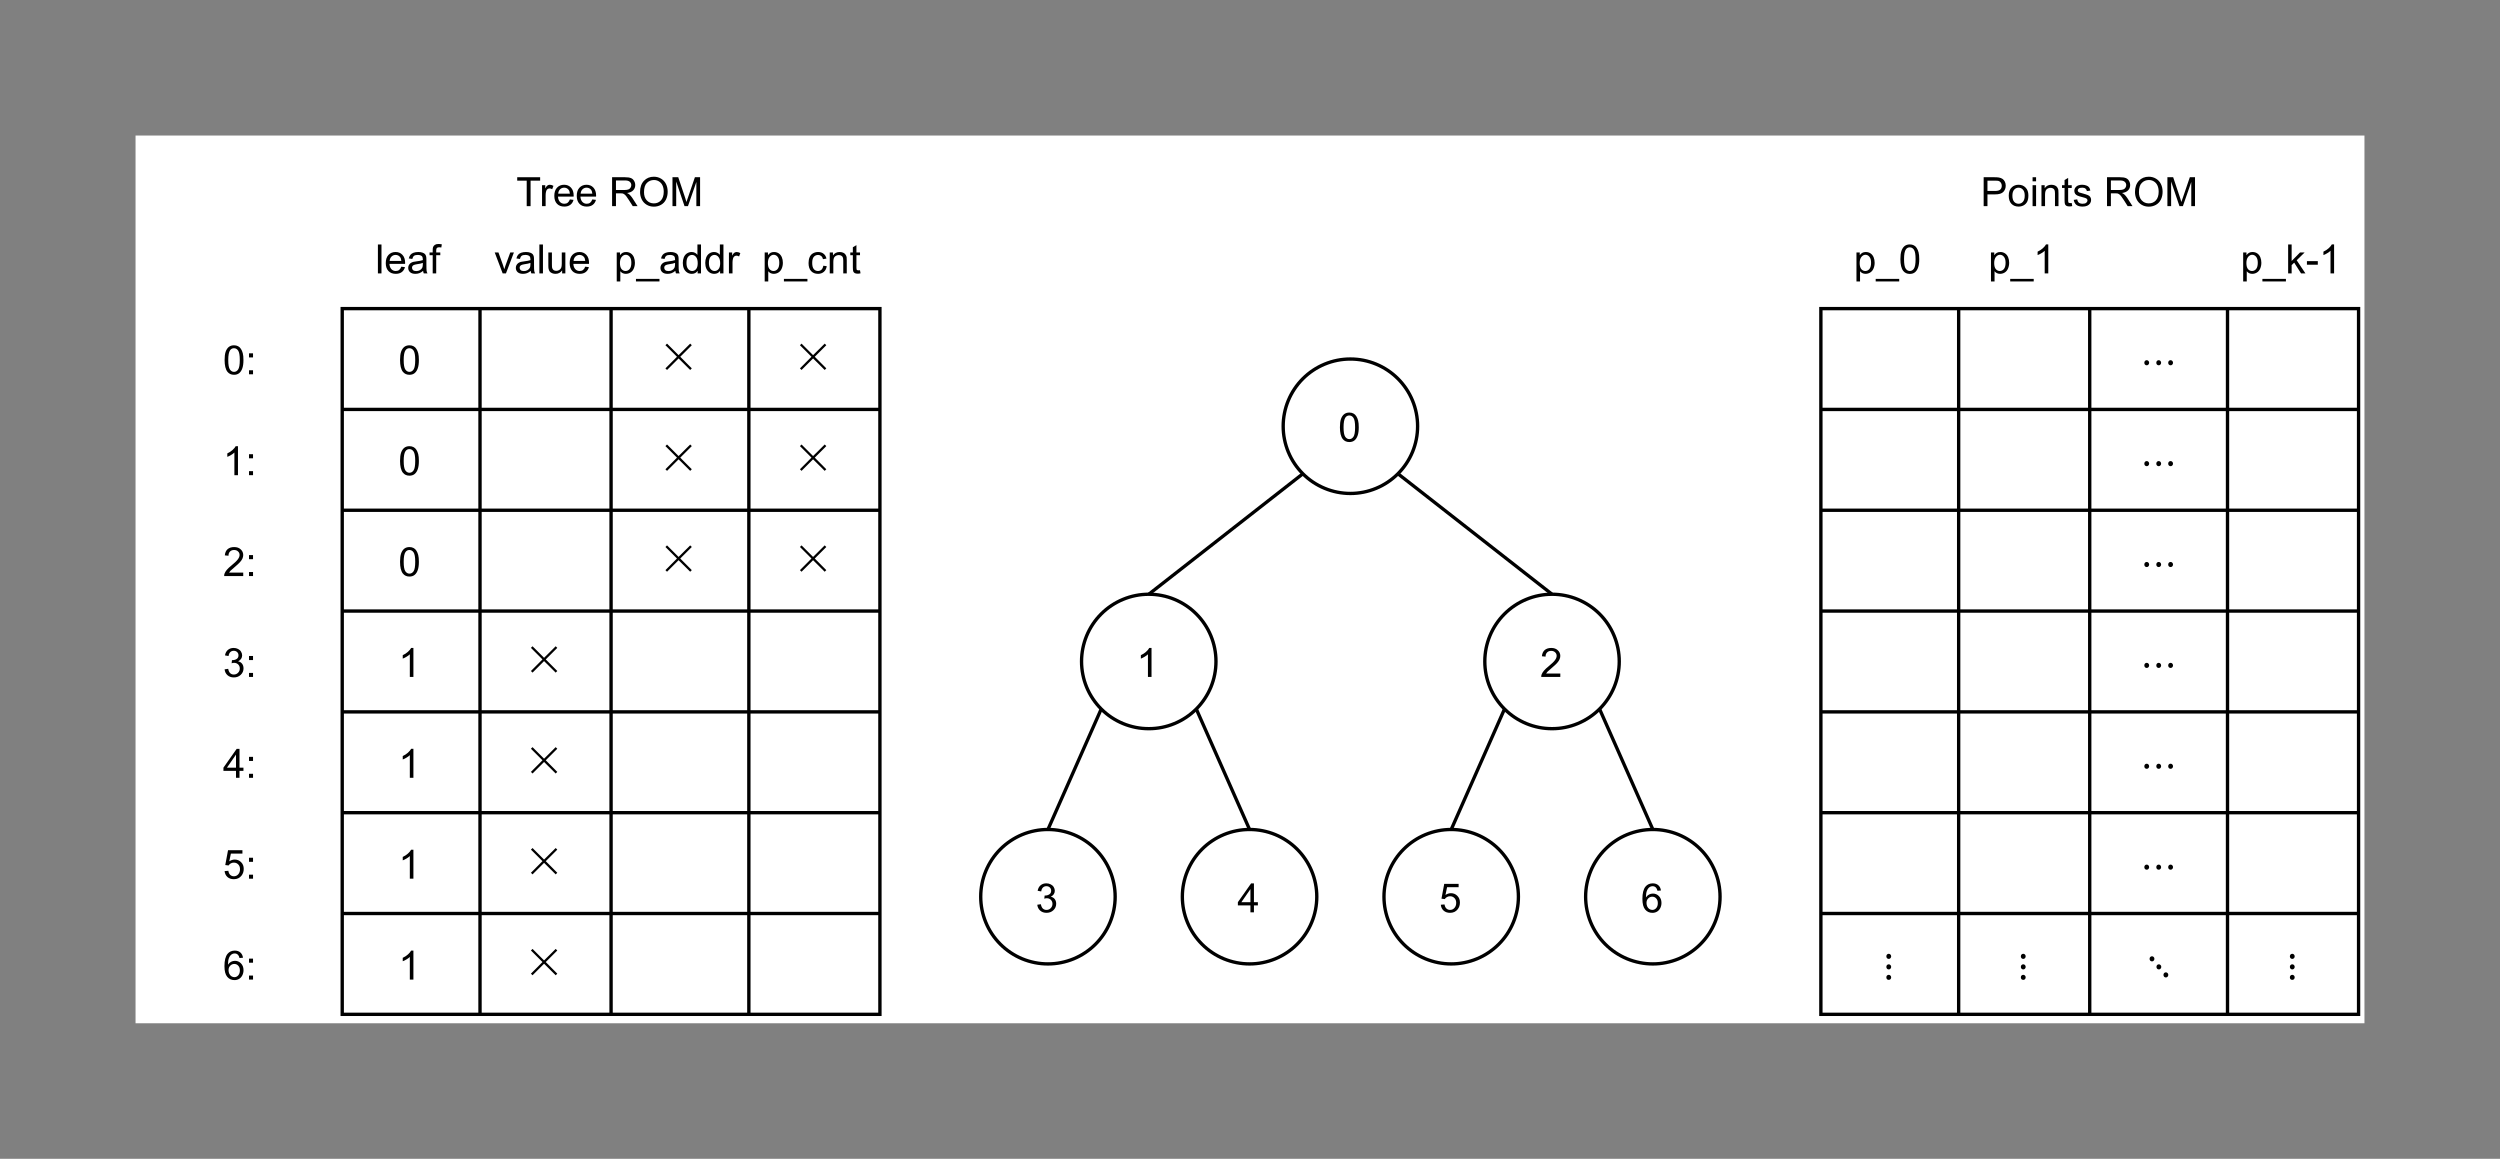 <?xml version="1.0" encoding="UTF-8" standalone="no"?>
<svg
   width="534.879pt"
   height="247.934pt"
   viewBox="0 0 534.879 247.934"
   version="1.1"
   id="svg592"
   sodipodi:docname="kd_roms2.svg"
   inkscape:version="1.1.2 (0a00cf5339, 2022-02-04)"
   xmlns:inkscape="http://www.inkscape.org/namespaces/inkscape"
   xmlns:sodipodi="http://sodipodi.sourceforge.net/DTD/sodipodi-0.dtd"
   xmlns:xlink="http://www.w3.org/1999/xlink"
   xmlns="http://www.w3.org/2000/svg"
   xmlns:svg="http://www.w3.org/2000/svg">
  <rect x="0" y="0" width="534.879" height="247.934" fill="#808080" stroke="none"/>
  <sodipodi:namedview
     id="namedview594"
     pagecolor="#ffffff"
     bordercolor="#666666"
     borderopacity="1.0"
     inkscape:pageshadow="2"
     inkscape:pageopacity="0.0"
     inkscape:pagecheckerboard="0"
     inkscape:document-units="pt"
     showgrid="false"
     inkscape:zoom="1.4142136"
     inkscape:cx="343.30034"
     inkscape:cy="169.70563"
     inkscape:window-width="1920"
     inkscape:window-height="1007"
     inkscape:window-x="0"
     inkscape:window-y="0"
     inkscape:window-maximized="1"
     inkscape:current-layer="surface1"
     fit-margin-top="0"
     fit-margin-left="0"
     fit-margin-bottom="0"
     fit-margin-right="0"
     width="534.879pt"
     inkscape:snap-nodes="false" />
  <defs
     id="defs181">
    <g
       id="g119">
      <symbol
         overflow="visible"
         id="glyph0-0">
        <path
           style="stroke:none"
           d=""
           id="path2" />
      </symbol>
      <symbol
         overflow="visible"
         id="glyph0-1">
        <path
           style="stroke:none"
           d="m 0.359,-3.047 c 0,-0.727 0.07,-1.316 0.219,-1.766 C 0.734,-5.258 0.957,-5.602 1.25,-5.844 1.551,-6.082 1.926,-6.203 2.375,-6.203 2.707,-6.203 3,-6.133 3.25,-6 3.5,-5.875 3.703,-5.68 3.859,-5.422 4.023,-5.172 4.156,-4.863 4.25,-4.5 c 0.094,0.355 0.141,0.84 0.141,1.453 0,0.719 -0.078,1.305 -0.234,1.75 C 4.008,-0.848 3.785,-0.5 3.484,-0.25 3.191,-0.008 2.82,0.109 2.375,0.109 1.781,0.109 1.312,-0.102 0.969,-0.531 0.562,-1.051 0.359,-1.891 0.359,-3.047 Z m 0.781,0 c 0,1.012 0.117,1.688 0.359,2.031 0.238,0.336 0.531,0.5 0.875,0.5 0.352,0 0.645,-0.164 0.875,-0.5 0.238,-0.344 0.359,-1.02 0.359,-2.031 0,-1.02 -0.121,-1.695 -0.359,-2.031 -0.23,-0.332 -0.527,-0.5 -0.891,-0.5 -0.344,0 -0.621,0.148 -0.828,0.438 -0.262,0.375 -0.391,1.074 -0.391,2.094 z m 0,0"
           id="path5" />
      </symbol>
      <symbol
         overflow="visible"
         id="glyph0-2">
        <path
           style="stroke:none"
           d="M 3.219,0 H 2.453 V -4.844 C 2.273,-4.664 2.035,-4.488 1.734,-4.312 1.441,-4.133 1.176,-4.004 0.938,-3.922 V -4.656 c 0.426,-0.195 0.797,-0.438 1.109,-0.719 0.32,-0.289 0.551,-0.566 0.688,-0.828 H 3.219 Z m 0,0"
           id="path8" />
      </symbol>
      <symbol
         overflow="visible"
         id="glyph0-3">
        <path
           style="stroke:none"
           d="M 0.547,0 V -6.188 H 1.312 V 0 Z m 0,0"
           id="path11" />
      </symbol>
      <symbol
         overflow="visible"
         id="glyph0-4">
        <path
           style="stroke:none"
           d="m 3.641,-1.438 0.781,0.094 c -0.125,0.461 -0.355,0.812 -0.688,1.062 -0.336,0.25 -0.762,0.375 -1.281,0.375 -0.656,0 -1.18,-0.195 -1.562,-0.594 C 0.504,-0.906 0.312,-1.473 0.312,-2.203 c 0,-0.75 0.191,-1.332 0.578,-1.75 0.395,-0.414 0.898,-0.625 1.516,-0.625 0.602,0 1.094,0.203 1.469,0.609 0.383,0.406 0.578,0.98 0.578,1.719 0,0.043 -0.008,0.109 -0.016,0.203 H 1.094 c 0.031,0.492 0.172,0.871 0.422,1.141 0.25,0.262 0.562,0.391 0.938,0.391 0.281,0 0.52,-0.07 0.719,-0.219 C 3.367,-0.891 3.523,-1.125 3.641,-1.438 Z m -2.5,-1.234 h 2.5 c -0.031,-0.375 -0.125,-0.656 -0.281,-0.844 -0.242,-0.289 -0.555,-0.438 -0.938,-0.438 -0.355,0 -0.652,0.121 -0.891,0.359 -0.23,0.23 -0.359,0.539 -0.391,0.922 z m 0,0"
           id="path14" />
      </symbol>
      <symbol
         overflow="visible"
         id="glyph0-5">
        <path
           style="stroke:none"
           d="m 3.5,-0.547 c -0.281,0.242 -0.555,0.406 -0.812,0.5 C 2.426,0.047 2.145,0.094 1.844,0.094 1.352,0.094 0.973,-0.023 0.703,-0.266 0.441,-0.504 0.312,-0.812 0.312,-1.188 c 0,-0.219 0.047,-0.414 0.141,-0.594 0.102,-0.176 0.234,-0.32 0.391,-0.438 0.164,-0.113 0.352,-0.195 0.562,-0.25 0.145,-0.039 0.367,-0.078 0.672,-0.109 0.613,-0.07 1.066,-0.16 1.359,-0.266 0,-0.102 0,-0.172 0,-0.203 0,-0.301 -0.074,-0.52 -0.219,-0.656 -0.199,-0.164 -0.484,-0.25 -0.859,-0.25 -0.367,0 -0.633,0.062 -0.797,0.188 -0.168,0.125 -0.293,0.352 -0.375,0.672 l -0.75,-0.109 c 0.07,-0.312 0.188,-0.566 0.344,-0.766 0.156,-0.195 0.379,-0.348 0.672,-0.453 0.289,-0.102 0.629,-0.156 1.016,-0.156 0.375,0 0.68,0.047 0.922,0.141 0.238,0.086 0.414,0.195 0.531,0.328 0.113,0.137 0.191,0.309 0.234,0.516 0.031,0.137 0.047,0.371 0.047,0.703 V -1.875 c 0,0.711 0.016,1.156 0.047,1.344 C 4.281,-0.344 4.344,-0.164 4.438,0 H 3.641 C 3.566,-0.156 3.52,-0.336 3.5,-0.547 Z M 3.438,-2.25 c -0.281,0.117 -0.699,0.211 -1.25,0.281 -0.312,0.055 -0.539,0.109 -0.672,0.172 -0.125,0.055 -0.227,0.133 -0.297,0.234 -0.062,0.105 -0.094,0.227 -0.094,0.359 0,0.199 0.07,0.367 0.219,0.5 C 1.5,-0.566 1.727,-0.5 2.031,-0.5 c 0.289,0 0.547,-0.062 0.766,-0.188 0.227,-0.125 0.398,-0.297 0.516,-0.516 0.082,-0.176 0.125,-0.43 0.125,-0.766 z m 0,0"
           id="path17" />
      </symbol>
      <symbol
         overflow="visible"
         id="glyph0-6">
        <path
           style="stroke:none"
           d="M 0.75,0 V -3.891 H 0.078 v -0.594 H 0.75 v -0.469 c 0,-0.301 0.023,-0.523 0.078,-0.672 0.07,-0.195 0.203,-0.359 0.391,-0.484 0.188,-0.125 0.441,-0.188 0.766,-0.188 0.219,0 0.457,0.027 0.719,0.078 L 2.594,-5.547 C 2.426,-5.578 2.273,-5.594 2.141,-5.594 c -0.23,0 -0.398,0.055 -0.5,0.156 C 1.547,-5.344 1.5,-5.16 1.5,-4.891 v 0.406 h 0.875 v 0.594 H 1.5 V 0 Z m 0,0"
           id="path20" />
      </symbol>
      <symbol
         overflow="visible"
         id="glyph0-7">
        <path
           style="stroke:none"
           d="M 1.812,0 0.109,-4.484 H 0.906 l 0.969,2.688 c 0.102,0.293 0.195,0.594 0.281,0.906 C 2.227,-1.129 2.32,-1.414 2.438,-1.75 l 1,-2.734 H 4.219 L 2.516,0 Z m 0,0"
           id="path23" />
      </symbol>
      <symbol
         overflow="visible"
         id="glyph0-8">
        <path
           style="stroke:none"
           d="m 3.5,0 v -0.656 c -0.344,0.5 -0.82,0.75 -1.422,0.75 -0.262,0 -0.508,-0.047 -0.734,-0.141 C 1.113,-0.148 0.941,-0.273 0.828,-0.422 0.723,-0.578 0.645,-0.77 0.594,-1 0.562,-1.145 0.547,-1.379 0.547,-1.703 v -2.781 H 1.312 V -2 c 0,0.398 0.016,0.668 0.047,0.812 0.051,0.199 0.148,0.355 0.297,0.469 0.156,0.117 0.348,0.172 0.578,0.172 0.227,0 0.441,-0.055 0.641,-0.172 0.195,-0.125 0.336,-0.285 0.422,-0.484 0.082,-0.195 0.125,-0.488 0.125,-0.875 v -2.406 H 4.188 V 0 Z m 0,0"
           id="path26" />
      </symbol>
      <symbol
         overflow="visible"
         id="glyph0-9">
        <path
           style="stroke:none"
           d="m 0.562,1.719 v -6.203 h 0.703 v 0.594 c 0.156,-0.227 0.336,-0.398 0.547,-0.516 0.207,-0.113 0.457,-0.172 0.75,-0.172 0.383,0 0.723,0.102 1.016,0.297 0.289,0.199 0.508,0.477 0.656,0.828 0.145,0.355 0.219,0.746 0.219,1.172 0,0.461 -0.086,0.875 -0.25,1.25 C 4.047,-0.664 3.812,-0.383 3.5,-0.188 3.188,0 2.852,0.094 2.5,0.094 2.25,0.094 2.02,0.039 1.812,-0.062 1.613,-0.164 1.453,-0.301 1.328,-0.469 v 2.188 z M 1.25,-2.219 c 0,0.586 0.113,1.016 0.344,1.297 0.238,0.273 0.523,0.406 0.859,0.406 0.344,0 0.633,-0.141 0.875,-0.422 0.238,-0.289 0.359,-0.738 0.359,-1.344 0,-0.57 -0.121,-1 -0.359,-1.281 -0.23,-0.281 -0.512,-0.422 -0.844,-0.422 -0.324,0 -0.609,0.152 -0.859,0.453 -0.25,0.305 -0.375,0.742 -0.375,1.312 z m 0,0"
           id="path29" />
      </symbol>
      <symbol
         overflow="visible"
         id="glyph0-10">
        <path
           style="stroke:none"
           d="M -0.125,1.719 V 1.172 H 4.906 V 1.719 Z m 0,0"
           id="path32" />
      </symbol>
      <symbol
         overflow="visible"
         id="glyph0-11">
        <path
           style="stroke:none"
           d="M 3.469,0 V -0.562 C 3.188,-0.125 2.77,0.094 2.219,0.094 1.863,0.094 1.535,0 1.234,-0.188 0.93,-0.383 0.695,-0.66 0.531,-1.016 0.375,-1.367 0.297,-1.773 0.297,-2.234 c 0,-0.445 0.07,-0.852 0.219,-1.219 0.156,-0.363 0.379,-0.641 0.672,-0.828 0.301,-0.195 0.633,-0.297 1,-0.297 0.27,0 0.508,0.059 0.719,0.172 0.219,0.117 0.391,0.262 0.516,0.438 V -6.188 H 4.188 V 0 Z M 1.078,-2.234 c 0,0.574 0.117,1.008 0.359,1.297 0.238,0.281 0.523,0.422 0.859,0.422 0.332,0 0.613,-0.133 0.844,-0.406 0.227,-0.281 0.344,-0.695 0.344,-1.25 0,-0.613 -0.121,-1.062 -0.359,-1.344 -0.23,-0.289 -0.516,-0.438 -0.859,-0.438 -0.344,0 -0.633,0.141 -0.859,0.422 -0.219,0.273 -0.328,0.703 -0.328,1.297 z m 0,0"
           id="path35" />
      </symbol>
      <symbol
         overflow="visible"
         id="glyph0-12">
        <path
           style="stroke:none"
           d="M 0.562,0 V -4.484 H 1.25 v 0.688 c 0.164,-0.32 0.32,-0.531 0.469,-0.625 0.156,-0.102 0.32,-0.156 0.5,-0.156 0.25,0 0.508,0.078 0.781,0.234 L 2.734,-3.625 c -0.188,-0.113 -0.375,-0.172 -0.562,-0.172 -0.168,0 -0.32,0.055 -0.453,0.156 -0.125,0.094 -0.215,0.23 -0.266,0.406 -0.086,0.273 -0.125,0.57 -0.125,0.891 V 0 Z m 0,0"
           id="path38" />
      </symbol>
      <symbol
         overflow="visible"
         id="glyph0-13">
        <path
           style="stroke:none"
           d="m 3.5,-1.641 0.734,0.094 c -0.074,0.523 -0.281,0.93 -0.625,1.219 C 3.273,-0.047 2.863,0.094 2.375,0.094 1.758,0.094 1.266,-0.102 0.891,-0.5 0.523,-0.895 0.344,-1.469 0.344,-2.219 c 0,-0.488 0.078,-0.91 0.234,-1.266 0.156,-0.363 0.395,-0.633 0.719,-0.812 0.332,-0.188 0.691,-0.281 1.078,-0.281 0.488,0 0.883,0.125 1.188,0.375 0.312,0.242 0.516,0.586 0.609,1.031 l -0.734,0.125 C 3.363,-3.348 3.234,-3.57 3.047,-3.719 2.867,-3.875 2.656,-3.953 2.406,-3.953 c -0.387,0 -0.699,0.137 -0.938,0.406 C 1.238,-3.273 1.125,-2.844 1.125,-2.25 c 0,0.605 0.113,1.047 0.344,1.328 0.227,0.273 0.523,0.406 0.891,0.406 0.301,0 0.551,-0.094 0.75,-0.281 C 3.305,-0.984 3.438,-1.266 3.5,-1.641 Z m 0,0"
           id="path41" />
      </symbol>
      <symbol
         overflow="visible"
         id="glyph0-14">
        <path
           style="stroke:none"
           d="M 0.562,0 V -4.484 H 1.25 v 0.641 c 0.332,-0.488 0.805,-0.734 1.422,-0.734 0.27,0 0.52,0.047 0.75,0.141 0.227,0.094 0.395,0.227 0.5,0.391 0.113,0.156 0.195,0.34 0.25,0.547 0.02,0.148 0.031,0.398 0.031,0.75 V 0 h -0.75 v -2.719 c 0,-0.312 -0.031,-0.547 -0.094,-0.703 -0.055,-0.156 -0.156,-0.273 -0.312,-0.359 -0.148,-0.094 -0.324,-0.141 -0.531,-0.141 -0.324,0 -0.605,0.105 -0.844,0.312 -0.23,0.199 -0.344,0.586 -0.344,1.156 V 0 Z m 0,0"
           id="path44" />
      </symbol>
      <symbol
         overflow="visible"
         id="glyph0-15">
        <path
           style="stroke:none"
           d="m 2.234,-0.672 0.109,0.656 C 2.125,0.035 1.93,0.062 1.766,0.062 c -0.281,0 -0.5,-0.043 -0.656,-0.125 -0.148,-0.094 -0.25,-0.207 -0.312,-0.344 -0.062,-0.145 -0.094,-0.445 -0.094,-0.906 V -3.891 H 0.156 v -0.594 H 0.703 V -5.594 L 1.469,-6.047 v 1.562 h 0.766 v 0.594 H 1.469 v 2.625 c 0,0.219 0.008,0.359 0.031,0.422 0.031,0.055 0.07,0.102 0.125,0.141 0.062,0.031 0.148,0.047 0.266,0.047 0.082,0 0.195,-0.004 0.344,-0.016 z m 0,0"
           id="path47" />
      </symbol>
      <symbol
         overflow="visible"
         id="glyph0-16">
        <path
           style="stroke:none"
           d="m 0.781,-3.609 v -0.875 h 0.859 v 0.875 z M 0.781,0 V -0.859 H 1.641 V 0 Z m 0,0"
           id="path50" />
      </symbol>
      <symbol
         overflow="visible"
         id="glyph0-17">
        <path
           style="stroke:none"
           d="M 4.344,-0.734 V 0 H 0.266 C 0.254,-0.188 0.281,-0.363 0.344,-0.531 c 0.102,-0.27 0.27,-0.539 0.5,-0.812 0.227,-0.27 0.562,-0.582 1,-0.938 0.676,-0.551 1.129,-0.988 1.359,-1.312 0.238,-0.32 0.359,-0.629 0.359,-0.922 0,-0.301 -0.109,-0.551 -0.328,-0.75 -0.211,-0.207 -0.492,-0.312 -0.844,-0.312 -0.367,0 -0.656,0.109 -0.875,0.328 C 1.297,-5.031 1.188,-4.727 1.188,-4.344 L 0.406,-4.422 C 0.457,-5.004 0.656,-5.445 1,-5.75 c 0.352,-0.301 0.82,-0.453 1.406,-0.453 0.594,0 1.062,0.168 1.406,0.5 0.352,0.324 0.531,0.727 0.531,1.203 0,0.25 -0.055,0.496 -0.156,0.734 C 4.082,-3.523 3.91,-3.27 3.672,-3 3.441,-2.738 3.055,-2.379 2.516,-1.922 2.055,-1.535 1.758,-1.273 1.625,-1.141 1.5,-1.004 1.395,-0.867 1.312,-0.734 Z m 0,0"
           id="path53" />
      </symbol>
      <symbol
         overflow="visible"
         id="glyph0-18">
        <path
           style="stroke:none"
           d="M 0.359,-1.625 1.125,-1.734 c 0.082,0.43 0.227,0.742 0.438,0.938 0.207,0.188 0.461,0.281 0.766,0.281 0.363,0 0.664,-0.125 0.906,-0.375 0.25,-0.25 0.375,-0.555 0.375,-0.922 0,-0.344 -0.117,-0.629 -0.344,-0.859 -0.23,-0.227 -0.523,-0.344 -0.875,-0.344 -0.137,0 -0.312,0.031 -0.531,0.094 L 1.938,-3.594 c 0.051,0 0.094,0 0.125,0 0.32,0 0.613,-0.082 0.875,-0.25 0.258,-0.164 0.391,-0.426 0.391,-0.781 0,-0.27 -0.094,-0.5 -0.281,-0.688 C 2.859,-5.5 2.613,-5.594 2.312,-5.594 c -0.293,0 -0.539,0.094 -0.734,0.281 -0.199,0.188 -0.324,0.469 -0.375,0.844 L 0.438,-4.609 c 0.094,-0.508 0.301,-0.898 0.625,-1.172 0.332,-0.281 0.742,-0.422 1.234,-0.422 0.344,0 0.656,0.074 0.938,0.219 0.281,0.137 0.492,0.328 0.641,0.578 0.156,0.25 0.234,0.516 0.234,0.797 0,0.273 -0.074,0.516 -0.219,0.734 C 3.742,-3.656 3.531,-3.477 3.25,-3.344 c 0.375,0.086 0.66,0.262 0.859,0.531 0.195,0.262 0.297,0.59 0.297,0.984 0,0.543 -0.199,1 -0.594,1.375 -0.387,0.375 -0.883,0.562 -1.484,0.562 -0.543,0 -0.996,-0.16 -1.359,-0.484 -0.355,-0.32 -0.559,-0.738 -0.609,-1.25 z m 0,0"
           id="path56" />
      </symbol>
      <symbol
         overflow="visible"
         id="glyph0-19">
        <path
           style="stroke:none"
           d="m 2.797,0 v -1.484 h -2.688 v -0.688 L 2.938,-6.188 h 0.609 v 4.016 h 0.844 v 0.688 H 3.547 V 0 Z m 0,-2.172 V -4.969 l -1.938,2.797 z m 0,0"
           id="path59" />
      </symbol>
      <symbol
         overflow="visible"
         id="glyph0-20">
        <path
           style="stroke:none"
           d="M 0.359,-1.625 1.156,-1.688 c 0.062,0.387 0.195,0.68 0.406,0.875 0.219,0.199 0.477,0.297 0.781,0.297 0.363,0 0.672,-0.133 0.922,-0.406 0.258,-0.281 0.391,-0.648 0.391,-1.109 0,-0.426 -0.125,-0.766 -0.375,-1.016 C 3.039,-3.305 2.723,-3.438 2.328,-3.438 c -0.242,0 -0.461,0.059 -0.656,0.172 -0.199,0.117 -0.355,0.262 -0.469,0.438 L 0.5,-2.922 1.094,-6.094 H 4.172 V -5.375 h -2.469 l -0.344,1.656 c 0.375,-0.25 0.766,-0.375 1.172,-0.375 0.539,0 0.992,0.188 1.359,0.562 0.375,0.367 0.562,0.844 0.562,1.438 0,0.562 -0.164,1.047 -0.484,1.453 -0.398,0.5 -0.938,0.75 -1.625,0.75 -0.562,0 -1.023,-0.156 -1.375,-0.469 C 0.613,-0.68 0.41,-1.102 0.359,-1.625 Z m 0,0"
           id="path62" />
      </symbol>
      <symbol
         overflow="visible"
         id="glyph0-21">
        <path
           style="stroke:none"
           d="m 4.297,-4.672 -0.75,0.062 C 3.473,-4.91 3.375,-5.129 3.25,-5.266 3.051,-5.484 2.801,-5.594 2.5,-5.594 c -0.242,0 -0.453,0.07 -0.641,0.203 -0.242,0.18 -0.43,0.434 -0.562,0.766 -0.137,0.336 -0.211,0.812 -0.219,1.438 0.188,-0.281 0.41,-0.488 0.672,-0.625 0.258,-0.133 0.535,-0.203 0.828,-0.203 0.508,0 0.941,0.188 1.297,0.562 0.352,0.375 0.531,0.855 0.531,1.438 0,0.398 -0.086,0.762 -0.25,1.094 -0.168,0.336 -0.398,0.59 -0.688,0.766 -0.293,0.176 -0.625,0.266 -1,0.266 -0.637,0 -1.152,-0.234 -1.547,-0.703 -0.398,-0.469 -0.594,-1.234 -0.594,-2.297 0,-1.195 0.219,-2.066 0.656,-2.609 0.383,-0.469 0.906,-0.703 1.562,-0.703 0.488,0 0.883,0.137 1.188,0.406 0.312,0.273 0.5,0.648 0.562,1.125 z M 1.203,-2 c 0,0.262 0.051,0.512 0.156,0.75 0.113,0.242 0.27,0.422 0.469,0.547 0.195,0.125 0.406,0.188 0.625,0.188 0.32,0 0.598,-0.129 0.828,-0.391 0.227,-0.258 0.344,-0.613 0.344,-1.062 0,-0.426 -0.117,-0.758 -0.344,-1 -0.219,-0.25 -0.5,-0.375 -0.844,-0.375 -0.344,0 -0.637,0.125 -0.875,0.375 C 1.32,-2.727 1.203,-2.406 1.203,-2 Z m 0,0"
           id="path65" />
      </symbol>
      <symbol
         overflow="visible"
         id="glyph0-22">
        <path
           style="stroke:none"
           d="M 2.234,0 V -5.453 H 0.203 V -6.188 h 4.906 v 0.734 H 3.062 V 0 Z m 0,0"
           id="path68" />
      </symbol>
      <symbol
         overflow="visible"
         id="glyph0-23">
        <path
           style="stroke:none"
           d=""
           id="path71" />
      </symbol>
      <symbol
         overflow="visible"
         id="glyph0-24">
        <path
           style="stroke:none"
           d="m 0.672,0 v -6.188 h 2.75 c 0.551,0 0.969,0.059 1.25,0.172 0.289,0.105 0.52,0.297 0.688,0.578 C 5.535,-5.156 5.625,-4.844 5.625,-4.5 c 0,0.438 -0.148,0.809 -0.438,1.109 -0.281,0.305 -0.719,0.496 -1.312,0.578 0.219,0.105 0.383,0.211 0.5,0.312 0.238,0.219 0.461,0.492 0.672,0.812 L 6.125,0 H 5.094 L 4.281,-1.281 C 4.039,-1.656 3.844,-1.941 3.688,-2.141 3.531,-2.336 3.391,-2.473 3.266,-2.547 3.148,-2.629 3.031,-2.688 2.906,-2.719 2.812,-2.738 2.66,-2.75 2.453,-2.75 H 1.5 V 0 Z M 1.5,-3.453 h 1.75 c 0.375,0 0.664,-0.035 0.875,-0.109 0.219,-0.082 0.379,-0.207 0.484,-0.375 C 4.723,-4.113 4.781,-4.301 4.781,-4.5 4.781,-4.789 4.672,-5.031 4.453,-5.219 4.242,-5.406 3.91,-5.5 3.453,-5.5 H 1.5 Z m 0,0"
           id="path74" />
      </symbol>
      <symbol
         overflow="visible"
         id="glyph0-25">
        <path
           style="stroke:none"
           d="m 0.422,-3.016 c 0,-1.02 0.273,-1.82 0.828,-2.406 0.551,-0.582 1.258,-0.875 2.125,-0.875 0.57,0 1.086,0.141 1.547,0.422 0.457,0.273 0.805,0.652 1.047,1.141 0.238,0.48 0.359,1.031 0.359,1.656 0,0.625 -0.125,1.188 -0.375,1.688 -0.25,0.492 -0.609,0.867 -1.078,1.125 -0.461,0.25 -0.961,0.375 -1.5,0.375 -0.586,0 -1.105,-0.141 -1.562,-0.422 C 1.352,-0.594 1.004,-0.977 0.766,-1.469 0.535,-1.957 0.422,-2.473 0.422,-3.016 Z M 1.266,-3 c 0,0.75 0.195,1.34 0.594,1.766 0.406,0.43 0.91,0.641 1.516,0.641 0.613,0 1.117,-0.211 1.516,-0.641 0.395,-0.438 0.594,-1.055 0.594,-1.859 0,-0.5 -0.086,-0.938 -0.25,-1.312 -0.168,-0.375 -0.418,-0.664 -0.75,-0.875 -0.324,-0.207 -0.688,-0.312 -1.094,-0.312 -0.586,0 -1.086,0.203 -1.5,0.609 -0.418,0.398 -0.625,1.059 -0.625,1.984 z m 0,0"
           id="path77" />
      </symbol>
      <symbol
         overflow="visible"
         id="glyph0-26">
        <path
           style="stroke:none"
           d="M 0.641,0 V -6.188 H 1.875 l 1.469,4.375 C 3.477,-1.395 3.57,-1.086 3.625,-0.891 3.695,-1.117 3.812,-1.445 3.969,-1.875 L 5.438,-6.188 H 6.547 V 0 H 5.75 V -5.172 L 3.953,0 H 3.219 L 1.438,-5.266 V 0 Z m 0,0"
           id="path80" />
      </symbol>
      <symbol
         overflow="visible"
         id="glyph0-27">
        <path
           style="stroke:none"
           d="m 0.578,0 v -6.188 h 0.75 v 3.531 L 3.125,-4.484 H 4.109 L 2.406,-2.812 4.281,0 H 3.344 L 1.875,-2.297 1.328,-1.781 V 0 Z m 0,0"
           id="path83" />
      </symbol>
      <symbol
         overflow="visible"
         id="glyph0-28">
        <path
           style="stroke:none"
           d="M 0.281,-1.859 V -2.625 h 2.328 v 0.766 z m 0,0"
           id="path86" />
      </symbol>
      <symbol
         overflow="visible"
         id="glyph0-29">
        <path
           style="stroke:none"
           d="M 0.672,0 V -6.188 H 3 c 0.406,0 0.719,0.023 0.938,0.062 0.301,0.055 0.555,0.152 0.766,0.297 0.207,0.137 0.375,0.336 0.5,0.594 0.125,0.25 0.188,0.531 0.188,0.844 0,0.523 -0.168,0.965 -0.5,1.328 -0.336,0.367 -0.938,0.547 -1.812,0.547 H 1.484 V 0 Z m 0.812,-3.25 h 1.594 c 0.531,0 0.906,-0.094 1.125,-0.281 0.227,-0.195 0.344,-0.477 0.344,-0.844 0,-0.258 -0.07,-0.477 -0.203,-0.656 -0.125,-0.188 -0.297,-0.312 -0.516,-0.375 C 3.691,-5.438 3.438,-5.453 3.062,-5.453 H 1.484 Z m 0,0"
           id="path89" />
      </symbol>
      <symbol
         overflow="visible"
         id="glyph0-30">
        <path
           style="stroke:none"
           d="m 0.281,-2.234 c 0,-0.832 0.234,-1.445 0.703,-1.844 0.383,-0.332 0.852,-0.5 1.406,-0.5 0.613,0 1.113,0.203 1.5,0.609 0.395,0.398 0.594,0.953 0.594,1.672 0,0.574 -0.09,1.027 -0.266,1.359 -0.168,0.324 -0.418,0.578 -0.75,0.766 C 3.133,0.004 2.773,0.094 2.391,0.094 1.766,0.094 1.254,-0.102 0.859,-0.5 0.473,-0.906 0.281,-1.484 0.281,-2.234 Z m 0.781,0 c 0,0.574 0.125,1.008 0.375,1.297 0.25,0.281 0.566,0.422 0.953,0.422 0.375,0 0.688,-0.145 0.938,-0.438 0.25,-0.289 0.375,-0.727 0.375,-1.312 0,-0.551 -0.125,-0.969 -0.375,-1.25 -0.25,-0.289 -0.562,-0.438 -0.938,-0.438 -0.387,0 -0.703,0.148 -0.953,0.438 -0.25,0.281 -0.375,0.711 -0.375,1.281 z m 0,0"
           id="path92" />
      </symbol>
      <symbol
         overflow="visible"
         id="glyph0-31">
        <path
           style="stroke:none"
           d="m 0.578,-5.312 v -0.875 h 0.75 v 0.875 z m 0,5.312 v -4.484 h 0.75 V 0 Z m 0,0"
           id="path95" />
      </symbol>
      <symbol
         overflow="visible"
         id="glyph0-32">
        <path
           style="stroke:none"
           d="m 0.266,-1.344 0.75,-0.109 c 0.039,0.305 0.156,0.539 0.344,0.703 0.195,0.156 0.469,0.234 0.812,0.234 0.352,0 0.613,-0.07 0.781,-0.219 0.164,-0.145 0.25,-0.312 0.25,-0.5 0,-0.176 -0.074,-0.312 -0.219,-0.406 -0.105,-0.07 -0.367,-0.16 -0.781,-0.266 -0.555,-0.133 -0.938,-0.254 -1.156,-0.359 -0.219,-0.102 -0.387,-0.242 -0.5,-0.422 -0.105,-0.188 -0.156,-0.391 -0.156,-0.609 0,-0.195 0.047,-0.379 0.141,-0.547 0.094,-0.164 0.219,-0.305 0.375,-0.422 0.113,-0.094 0.27,-0.164 0.469,-0.219 0.207,-0.062 0.43,-0.094 0.672,-0.094 0.344,0 0.645,0.055 0.906,0.156 0.27,0.094 0.469,0.23 0.594,0.406 0.133,0.168 0.223,0.398 0.266,0.688 L 3.078,-3.219 C 3.047,-3.445 2.945,-3.625 2.781,-3.75 2.625,-3.883 2.395,-3.953 2.094,-3.953 1.75,-3.953 1.5,-3.895 1.344,-3.781 1.195,-3.664 1.125,-3.531 1.125,-3.375 c 0,0.094 0.031,0.184 0.094,0.266 0.062,0.086 0.16,0.152 0.297,0.203 0.07,0.023 0.297,0.086 0.672,0.188 0.531,0.148 0.898,0.266 1.109,0.359 0.219,0.086 0.383,0.215 0.5,0.391 0.125,0.18 0.188,0.398 0.188,0.656 0,0.25 -0.074,0.492 -0.219,0.719 C 3.617,-0.375 3.406,-0.203 3.125,-0.078 2.844,0.035 2.531,0.094 2.188,0.094 1.602,0.094 1.156,-0.023 0.844,-0.266 0.539,-0.504 0.348,-0.863 0.266,-1.344 Z m 0,0"
           id="path98" />
      </symbol>
      <symbol
         overflow="visible"
         id="glyph1-0">
        <path
           style="stroke:none"
           d=""
           id="path101" />
      </symbol>
      <symbol
         overflow="visible"
         id="glyph1-1">
        <path
           style="stroke:none"
           d="M 4.609,-4.094 7.094,-6.562 7.438,-6.219 4.969,-3.75 7.438,-1.266 7.094,-0.922 4.609,-3.391 2.141,-0.922 1.797,-1.266 4.266,-3.75 1.797,-6.219 2.141,-6.562 Z m 0,0"
           id="path104" />
      </symbol>
      <symbol
         overflow="visible"
         id="glyph2-0">
        <path
           style="stroke:none"
           d=""
           id="path107" />
      </symbol>
      <symbol
         overflow="visible"
         id="glyph2-1">
        <path
           style="stroke:none"
           d="m 3.703,-1.922 c -0.148,0 -0.273,-0.051 -0.375,-0.156 C 3.234,-2.18 3.188,-2.312 3.188,-2.469 c 0,-0.156 0.047,-0.285 0.141,-0.391 0.102,-0.102 0.227,-0.156 0.375,-0.156 0.145,0 0.266,0.055 0.359,0.156 0.102,0.105 0.156,0.234 0.156,0.391 0,0.156 -0.055,0.289 -0.156,0.391 -0.094,0.105 -0.215,0.156 -0.359,0.156 z m -2.562,0 c -0.148,0 -0.273,-0.051 -0.375,-0.156 C 0.672,-2.18 0.625,-2.312 0.625,-2.469 c 0,-0.156 0.047,-0.285 0.141,-0.391 0.102,-0.102 0.227,-0.156 0.375,-0.156 0.145,0 0.266,0.055 0.359,0.156 0.102,0.105 0.156,0.234 0.156,0.391 0,0.156 -0.055,0.289 -0.156,0.391 -0.094,0.105 -0.215,0.156 -0.359,0.156 z m 5.109,0 c -0.148,0 -0.273,-0.051 -0.375,-0.156 C 5.781,-2.18 5.734,-2.312 5.734,-2.469 c 0,-0.156 0.047,-0.285 0.141,-0.391 0.102,-0.102 0.227,-0.156 0.375,-0.156 0.145,0 0.266,0.055 0.359,0.156 0.102,0.105 0.156,0.234 0.156,0.391 0,0.156 -0.055,0.289 -0.156,0.391 -0.094,0.105 -0.215,0.156 -0.359,0.156 z m 0,0"
           id="path110" />
      </symbol>
      <symbol
         overflow="visible"
         id="glyph2-2">
        <path
           style="stroke:none"
           d="m 1.344,-4.422 c -0.148,0 -0.273,-0.051 -0.375,-0.156 C 0.875,-4.68 0.828,-4.812 0.828,-4.969 c 0,-0.156 0.047,-0.285 0.141,-0.391 0.102,-0.102 0.227,-0.156 0.375,-0.156 0.145,0 0.266,0.055 0.359,0.156 0.102,0.105 0.156,0.234 0.156,0.391 0,0.156 -0.055,0.289 -0.156,0.391 -0.094,0.105 -0.215,0.156 -0.359,0.156 z m 0,2.25 c -0.148,0 -0.273,-0.051 -0.375,-0.156 C 0.875,-2.43 0.828,-2.562 0.828,-2.719 c 0,-0.156 0.047,-0.285 0.141,-0.391 0.102,-0.102 0.227,-0.156 0.375,-0.156 0.145,0 0.266,0.055 0.359,0.156 0.102,0.105 0.156,0.234 0.156,0.391 0,0.156 -0.055,0.289 -0.156,0.391 -0.094,0.105 -0.215,0.156 -0.359,0.156 z m 0,2.234 c -0.148,0 -0.273,-0.047 -0.375,-0.141 -0.094,-0.102 -0.141,-0.238 -0.141,-0.406 0,-0.156 0.047,-0.281 0.141,-0.375 0.102,-0.102 0.227,-0.156 0.375,-0.156 0.145,0 0.266,0.055 0.359,0.156 0.102,0.094 0.156,0.219 0.156,0.375 0,0.168 -0.055,0.305 -0.156,0.406 C 1.609,0.016 1.488,0.062 1.344,0.062 Z m 0,0"
           id="path113" />
      </symbol>
      <symbol
         overflow="visible"
         id="glyph2-3">
        <path
           style="stroke:none"
           d="m 1.188,-3.891 c -0.148,0 -0.273,-0.051 -0.375,-0.156 C 0.719,-4.148 0.672,-4.281 0.672,-4.438 c 0,-0.156 0.047,-0.285 0.141,-0.391 0.102,-0.102 0.227,-0.156 0.375,-0.156 0.145,0 0.266,0.055 0.359,0.156 0.102,0.105 0.156,0.234 0.156,0.391 0,0.156 -0.055,0.289 -0.156,0.391 -0.094,0.105 -0.215,0.156 -0.359,0.156 z m 1.469,1.719 c -0.148,0 -0.273,-0.051 -0.375,-0.156 C 2.188,-2.43 2.141,-2.562 2.141,-2.719 c 0,-0.156 0.047,-0.285 0.141,-0.391 0.102,-0.102 0.227,-0.156 0.375,-0.156 0.145,0 0.266,0.055 0.359,0.156 0.102,0.105 0.156,0.234 0.156,0.391 0,0.156 -0.055,0.289 -0.156,0.391 -0.094,0.105 -0.215,0.156 -0.359,0.156 z m 1.5,1.719 c -0.148,0 -0.273,-0.051 -0.375,-0.156 C 3.688,-0.711 3.641,-0.844 3.641,-1 c 0,-0.156 0.047,-0.285 0.141,-0.391 0.102,-0.102 0.227,-0.156 0.375,-0.156 0.145,0 0.266,0.055 0.359,0.156 0.102,0.105 0.156,0.234 0.156,0.391 0,0.156 -0.055,0.289 -0.156,0.391 -0.094,0.105 -0.215,0.156 -0.359,0.156 z m 0,0"
           id="path116" />
      </symbol>
    </g>
    <clipPath
       id="clip1">
      <path
         d="M 11,20.922 H 487.879 V 210.855 H 11 Z m 0,0"
         id="path121" />
    </clipPath>
    <clipPath
       id="clip2">
      <path
         d="M 67.117,65 H 72 v 8 h -4.883 z m 0,0"
         id="path124" />
    </clipPath>
    <clipPath
       id="clip3">
      <path
         d="M 67.117,87 H 72 v 7 h -4.883 z m 0,0"
         id="path127" />
    </clipPath>
    <clipPath
       id="clip4">
      <path
         d="M 67.117,108 H 72 v 8 h -4.883 z m 0,0"
         id="path130" />
    </clipPath>
    <clipPath
       id="clip5">
      <path
         d="M 371,57 H 487.879 V 210 H 371 Z m 0,0"
         id="path133" />
    </clipPath>
    <clipPath
       id="clip6">
      <path
         d="m 371,79 h 116.879 v 1 H 371 Z m 0,0"
         id="path136" />
    </clipPath>
    <clipPath
       id="clip7">
      <path
         d="m 371,100 h 116.879 v 2 H 371 Z m 0,0"
         id="path139" />
    </clipPath>
    <clipPath
       id="clip8">
      <path
         d="m 371,122 h 116.879 v 2 H 371 Z m 0,0"
         id="path142" />
    </clipPath>
    <clipPath
       id="clip9">
      <path
         d="m 371,143 h 116.879 v 2 H 371 Z m 0,0"
         id="path145" />
    </clipPath>
    <clipPath
       id="clip10">
      <path
         d="m 371,165 h 116.879 v 2 H 371 Z m 0,0"
         id="path148" />
    </clipPath>
    <clipPath
       id="clip11">
      <path
         d="m 371,187 h 116.879 v 1 H 371 Z m 0,0"
         id="path151" />
    </clipPath>
    <clipPath
       id="clip12">
      <path
         d="M 440.516,68 H 447 v 3 h -6.484 z m 0,0"
         id="path154" />
    </clipPath>
    <clipPath
       id="clip13">
      <path
         d="M 440.516,90 H 447 v 2 h -6.484 z m 0,0"
         id="path157" />
    </clipPath>
    <clipPath
       id="clip14">
      <path
         d="M 440.516,112 H 447 v 2 h -6.484 z m 0,0"
         id="path160" />
    </clipPath>
    <clipPath
       id="clip15">
      <path
         d="M 440.516,133 H 447 v 2 h -6.484 z m 0,0"
         id="path163" />
    </clipPath>
    <clipPath
       id="clip16">
      <path
         d="M 440.516,155 H 447 v 2 h -6.484 z m 0,0"
         id="path166" />
    </clipPath>
    <clipPath
       id="clip17">
      <path
         d="M 440.516,176 H 447 v 2 h -6.484 z m 0,0"
         id="path169" />
    </clipPath>
    <clipPath
       id="clip18">
      <path
         d="M 385.117,196 H 387 v 6 h -1.883 z m 0,0"
         id="path172" />
    </clipPath>
    <clipPath
       id="clip19">
      <path
         d="M 441.234,196 H 446 v 6 h -4.766 z m 0,0"
         id="path175" />
    </clipPath>
    <clipPath
       id="clip20">
      <path
         d="M 471.453,196 H 473 v 6 h -1.547 z m 0,0"
         id="path178" />
    </clipPath>
  </defs>
  <g
     id="surface1"
     transform="translate(18,8.078)">
    <g
       clip-path="url(#clip1)"
       clip-rule="nonzero"
       id="g185">
      <path
         style="fill:#ffffff;fill-opacity:1;fill-rule:nonzero;stroke:none"
         d="M 11,20.922 H 488 V 210.855 H 11 Z m 0,0"
         id="path183" />
    </g>
    <path
       style="fill:#ffffff;fill-opacity:1;fill-rule:nonzero;stroke:none"
       d="M 55.246,57.973 H 170.359 V 209.059 H 55.246 Z m 0,0"
       id="path187" />
    <path
       style="fill:none;stroke:#000000;stroke-width:1;stroke-linecap:square;stroke-linejoin:miter;stroke-miterlimit:10;stroke-opacity:1"
       d="M 60.999,51.001 H 221 V 261.001 H 60.999 V 51.001"
       transform="matrix(0.719,0,0,0.719,11.36,21.28)"
       id="path189" />
    <path
       style="fill:none;stroke:#000000;stroke-width:1;stroke-linecap:butt;stroke-linejoin:miter;stroke-miterlimit:10;stroke-opacity:1"
       d="M 60.999,80.999 H 221"
       transform="matrix(0.719,0,0,0.719,11.36,21.28)"
       id="path191" />
    <path
       style="fill:none;stroke:#000000;stroke-width:1;stroke-linecap:butt;stroke-linejoin:miter;stroke-miterlimit:10;stroke-opacity:1"
       d="M 60.999,111.002 H 221"
       transform="matrix(0.719,0,0,0.719,11.36,21.28)"
       id="path193" />
    <path
       style="fill:none;stroke:#000000;stroke-width:1;stroke-linecap:butt;stroke-linejoin:miter;stroke-miterlimit:10;stroke-opacity:1"
       d="M 60.999,140.999 H 221"
       transform="matrix(0.719,0,0,0.719,11.36,21.28)"
       id="path195" />
    <path
       style="fill:none;stroke:#000000;stroke-width:1;stroke-linecap:butt;stroke-linejoin:miter;stroke-miterlimit:10;stroke-opacity:1"
       d="M 60.999,171.002 H 221"
       transform="matrix(0.719,0,0,0.719,11.36,21.28)"
       id="path197" />
    <path
       style="fill:none;stroke:#000000;stroke-width:1;stroke-linecap:butt;stroke-linejoin:miter;stroke-miterlimit:10;stroke-opacity:1"
       d="M 60.999,201 H 221"
       transform="matrix(0.719,0,0,0.719,11.36,21.28)"
       id="path199" />
    <path
       style="fill:none;stroke:#000000;stroke-width:1;stroke-linecap:butt;stroke-linejoin:miter;stroke-miterlimit:10;stroke-opacity:1"
       d="M 60.999,230.998 H 221"
       transform="matrix(0.719,0,0,0.719,11.36,21.28)"
       id="path201" />
    <path
       style="fill:none;stroke:#000000;stroke-width:1;stroke-linecap:butt;stroke-linejoin:miter;stroke-miterlimit:10;stroke-opacity:1"
       d="M 102.002,51.001 V 261.001"
       transform="matrix(0.719,0,0,0.719,11.36,21.28)"
       id="path203" />
    <path
       style="fill:none;stroke:#000000;stroke-width:1;stroke-linecap:butt;stroke-linejoin:miter;stroke-miterlimit:10;stroke-opacity:1"
       d="M 141.002,51.001 V 261.001"
       transform="matrix(0.719,0,0,0.719,11.36,21.28)"
       id="path205" />
    <path
       style="fill:none;stroke:#000000;stroke-width:1;stroke-linecap:butt;stroke-linejoin:miter;stroke-miterlimit:10;stroke-opacity:1"
       d="M 182,51.001 V 261.001"
       transform="matrix(0.719,0,0,0.719,11.36,21.28)"
       id="path207" />
    <g
       clip-path="url(#clip2)"
       clip-rule="nonzero"
       id="g213">
      <g
         style="fill:#000000;fill-opacity:1"
         id="g211">
        <use
           xlink:href="#glyph0-1"
           x="67.23"
           y="72.001"
           id="use209"
           width="100%"
           height="100%" />
      </g>
    </g>
    <g
       style="fill:#000000;fill-opacity:1"
       id="g217">
      <use
         xlink:href="#glyph1-1"
         x="122.572"
         y="72.001"
         id="use215"
         width="100%"
         height="100%" />
    </g>
    <g
       style="fill:#000000;fill-opacity:1"
       id="g221">
      <use
         xlink:href="#glyph1-1"
         x="151.35"
         y="72.001"
         id="use219"
         width="100%"
         height="100%" />
    </g>
    <g
       clip-path="url(#clip3)"
       clip-rule="nonzero"
       id="g227">
      <g
         style="fill:#000000;fill-opacity:1"
         id="g225">
        <use
           xlink:href="#glyph0-1"
           x="67.23"
           y="93.585"
           id="use223"
           width="100%"
           height="100%" />
      </g>
    </g>
    <g
       style="fill:#000000;fill-opacity:1"
       id="g231">
      <use
         xlink:href="#glyph1-1"
         x="122.572"
         y="93.585"
         id="use229"
         width="100%"
         height="100%" />
    </g>
    <g
       style="fill:#000000;fill-opacity:1"
       id="g235">
      <use
         xlink:href="#glyph1-1"
         x="151.35"
         y="93.585"
         id="use233"
         width="100%"
         height="100%" />
    </g>
    <g
       clip-path="url(#clip4)"
       clip-rule="nonzero"
       id="g241">
      <g
         style="fill:#000000;fill-opacity:1"
         id="g239">
        <use
           xlink:href="#glyph0-1"
           x="67.23"
           y="115.169"
           id="use237"
           width="100%"
           height="100%" />
      </g>
    </g>
    <g
       style="fill:#000000;fill-opacity:1"
       id="g245">
      <use
         xlink:href="#glyph1-1"
         x="122.572"
         y="115.169"
         id="use243"
         width="100%"
         height="100%" />
    </g>
    <g
       style="fill:#000000;fill-opacity:1"
       id="g249">
      <use
         xlink:href="#glyph1-1"
         x="151.35"
         y="115.169"
         id="use247"
         width="100%"
         height="100%" />
    </g>
    <g
       style="fill:#000000;fill-opacity:1"
       id="g253">
      <use
         xlink:href="#glyph0-2"
         x="67.23"
         y="136.753"
         id="use251"
         width="100%"
         height="100%" />
    </g>
    <g
       style="fill:#000000;fill-opacity:1"
       id="g257">
      <use
         xlink:href="#glyph1-1"
         x="93.794"
         y="136.753"
         id="use255"
         width="100%"
         height="100%" />
    </g>
    <g
       style="fill:#000000;fill-opacity:1"
       id="g261">
      <use
         xlink:href="#glyph0-2"
         x="67.23"
         y="158.336"
         id="use259"
         width="100%"
         height="100%" />
    </g>
    <g
       style="fill:#000000;fill-opacity:1"
       id="g265">
      <use
         xlink:href="#glyph1-1"
         x="93.794"
         y="158.336"
         id="use263"
         width="100%"
         height="100%" />
    </g>
    <g
       style="fill:#000000;fill-opacity:1"
       id="g269">
      <use
         xlink:href="#glyph0-2"
         x="67.23"
         y="179.92"
         id="use267"
         width="100%"
         height="100%" />
    </g>
    <g
       style="fill:#000000;fill-opacity:1"
       id="g273">
      <use
         xlink:href="#glyph1-1"
         x="93.794"
         y="179.92"
         id="use271"
         width="100%"
         height="100%" />
    </g>
    <g
       style="fill:#000000;fill-opacity:1"
       id="g277">
      <use
         xlink:href="#glyph0-2"
         x="67.23"
         y="201.504"
         id="use275"
         width="100%"
         height="100%" />
    </g>
    <g
       style="fill:#000000;fill-opacity:1"
       id="g281">
      <use
         xlink:href="#glyph1-1"
         x="93.794"
         y="201.504"
         id="use279"
         width="100%"
         height="100%" />
    </g>
    <g
       style="fill:#000000;fill-opacity:1"
       id="g291">
      <use
         xlink:href="#glyph0-3"
         x="62.306"
         y="50.418"
         id="use283"
         width="100%"
         height="100%" />
      <use
         xlink:href="#glyph0-4"
         x="64.224"
         y="50.418"
         id="use285"
         width="100%"
         height="100%" />
      <use
         xlink:href="#glyph0-5"
         x="69.026"
         y="50.418"
         id="use287"
         width="100%"
         height="100%" />
      <use
         xlink:href="#glyph0-6"
         x="73.827"
         y="50.418"
         id="use289"
         width="100%"
         height="100%" />
    </g>
    <g
       style="fill:#000000;fill-opacity:1"
       id="g303">
      <use
         xlink:href="#glyph0-7"
         x="87.735"
         y="50.418"
         id="use293"
         width="100%"
         height="100%" />
      <use
         xlink:href="#glyph0-5"
         x="92.051"
         y="50.418"
         id="use295"
         width="100%"
         height="100%" />
      <use
         xlink:href="#glyph0-3"
         x="96.853"
         y="50.418"
         id="use297"
         width="100%"
         height="100%" />
      <use
         xlink:href="#glyph0-8"
         x="98.771"
         y="50.418"
         id="use299"
         width="100%"
         height="100%" />
      <use
         xlink:href="#glyph0-4"
         x="103.572"
         y="50.418"
         id="use301"
         width="100%"
         height="100%" />
    </g>
    <g
       style="fill:#000000;fill-opacity:1"
       id="g317">
      <use
         xlink:href="#glyph0-9"
         x="113.388"
         y="50.418"
         id="use305"
         width="100%"
         height="100%" />
      <use
         xlink:href="#glyph0-10"
         x="118.189"
         y="50.418"
         id="use307"
         width="100%"
         height="100%" />
      <use
         xlink:href="#glyph0-5"
         x="122.991"
         y="50.418"
         id="use309"
         width="100%"
         height="100%" />
      <use
         xlink:href="#glyph0-11"
         x="127.792"
         y="50.418"
         id="use311"
         width="100%"
         height="100%" />
      <use
         xlink:href="#glyph0-11"
         x="132.594"
         y="50.418"
         id="use313"
         width="100%"
         height="100%" />
      <use
         xlink:href="#glyph0-12"
         x="137.395"
         y="50.418"
         id="use315"
         width="100%"
         height="100%" />
    </g>
    <g
       style="fill:#000000;fill-opacity:1"
       id="g329">
      <use
         xlink:href="#glyph0-9"
         x="145.044"
         y="50.418"
         id="use319"
         width="100%"
         height="100%" />
      <use
         xlink:href="#glyph0-10"
         x="149.845"
         y="50.418"
         id="use321"
         width="100%"
         height="100%" />
      <use
         xlink:href="#glyph0-13"
         x="154.647"
         y="50.418"
         id="use323"
         width="100%"
         height="100%" />
      <use
         xlink:href="#glyph0-14"
         x="158.964"
         y="50.418"
         id="use325"
         width="100%"
         height="100%" />
      <use
         xlink:href="#glyph0-15"
         x="163.765"
         y="50.418"
         id="use327"
         width="100%"
         height="100%" />
    </g>
    <g
       style="fill:#000000;fill-opacity:1"
       id="g335">
      <use
         xlink:href="#glyph0-1"
         x="29.695"
         y="72.001"
         id="use331"
         width="100%"
         height="100%" />
      <use
         xlink:href="#glyph0-16"
         x="34.496"
         y="72.001"
         id="use333"
         width="100%"
         height="100%" />
    </g>
    <g
       style="fill:#000000;fill-opacity:1"
       id="g341">
      <use
         xlink:href="#glyph0-2"
         x="29.695"
         y="93.585"
         id="use337"
         width="100%"
         height="100%" />
      <use
         xlink:href="#glyph0-16"
         x="34.496"
         y="93.585"
         id="use339"
         width="100%"
         height="100%" />
    </g>
    <g
       style="fill:#000000;fill-opacity:1"
       id="g347">
      <use
         xlink:href="#glyph0-17"
         x="29.695"
         y="115.169"
         id="use343"
         width="100%"
         height="100%" />
      <use
         xlink:href="#glyph0-16"
         x="34.496"
         y="115.169"
         id="use345"
         width="100%"
         height="100%" />
    </g>
    <g
       style="fill:#000000;fill-opacity:1"
       id="g353">
      <use
         xlink:href="#glyph0-18"
         x="29.695"
         y="136.753"
         id="use349"
         width="100%"
         height="100%" />
      <use
         xlink:href="#glyph0-16"
         x="34.496"
         y="136.753"
         id="use351"
         width="100%"
         height="100%" />
    </g>
    <g
       style="fill:#000000;fill-opacity:1"
       id="g359">
      <use
         xlink:href="#glyph0-19"
         x="29.695"
         y="158.336"
         id="use355"
         width="100%"
         height="100%" />
      <use
         xlink:href="#glyph0-16"
         x="34.496"
         y="158.336"
         id="use357"
         width="100%"
         height="100%" />
    </g>
    <g
       style="fill:#000000;fill-opacity:1"
       id="g365">
      <use
         xlink:href="#glyph0-20"
         x="29.695"
         y="179.92"
         id="use361"
         width="100%"
         height="100%" />
      <use
         xlink:href="#glyph0-16"
         x="34.496"
         y="179.92"
         id="use363"
         width="100%"
         height="100%" />
    </g>
    <g
       style="fill:#000000;fill-opacity:1"
       id="g371">
      <use
         xlink:href="#glyph0-21"
         x="29.695"
         y="201.504"
         id="use367"
         width="100%"
         height="100%" />
      <use
         xlink:href="#glyph0-16"
         x="34.496"
         y="201.504"
         id="use369"
         width="100%"
         height="100%" />
    </g>
    <path
       style="fill:#ffffff;fill-opacity:1;fill-rule:nonzero;stroke:#000000;stroke-width:1;stroke-linecap:butt;stroke-linejoin:miter;stroke-miterlimit:4;stroke-opacity:1"
       d="m 381,85.999 c 0,1.314 -0.13,2.617 -0.385,3.904 -0.255,1.287 -0.635,2.536 -1.135,3.752 -0.505,1.211 -1.118,2.367 -1.851,3.459 -0.728,1.091 -1.558,2.101 -2.487,3.03 -0.928,0.928 -1.938,1.759 -3.03,2.487 -1.091,0.728 -2.242,1.347 -3.459,1.846 -1.211,0.505 -2.465,0.885 -3.752,1.14 -1.287,0.255 -2.59,0.385 -3.904,0.385 -1.308,0 -2.612,-0.13 -3.898,-0.385 -1.287,-0.255 -2.541,-0.635 -3.752,-1.14 -1.216,-0.499 -2.367,-1.118 -3.459,-1.846 -1.091,-0.728 -2.101,-1.558 -3.03,-2.487 -0.928,-0.928 -1.759,-1.938 -2.487,-3.03 -0.733,-1.091 -1.347,-2.248 -1.851,-3.459 -0.5,-1.216 -0.88,-2.465 -1.135,-3.752 -0.261,-1.287 -0.385,-2.59 -0.385,-3.904 0,-1.314 0.125,-2.612 0.385,-3.898 0.255,-1.292 0.635,-2.541 1.135,-3.752 0.505,-1.216 1.118,-2.367 1.851,-3.459 0.728,-1.091 1.558,-2.107 2.487,-3.035 0.928,-0.928 1.938,-1.754 3.03,-2.487 1.091,-0.728 2.242,-1.341 3.459,-1.846 1.211,-0.505 2.465,-0.88 3.752,-1.14 1.287,-0.255 2.59,-0.38 3.898,-0.38 1.314,0 2.617,0.125 3.904,0.38 1.287,0.261 2.541,0.635 3.752,1.14 1.216,0.505 2.367,1.118 3.459,1.846 1.091,0.733 2.101,1.558 3.03,2.487 0.928,0.928 1.759,1.944 2.487,3.035 0.733,1.091 1.347,2.242 1.851,3.459 0.5,1.211 0.88,2.46 1.135,3.752 0.255,1.287 0.385,2.584 0.385,3.898 z m 0,0"
       transform="matrix(0.719,0,0,0.719,11.36,21.28)"
       id="path373" />
    <g
       style="fill:#000000;fill-opacity:1"
       id="g377">
      <use
         xlink:href="#glyph0-1"
         x="268.318"
         y="86.391"
         id="use375"
         width="100%"
         height="100%" />
    </g>
    <path
       style="fill:#ffffff;fill-opacity:1;fill-rule:nonzero;stroke:#000000;stroke-width:1;stroke-linecap:butt;stroke-linejoin:miter;stroke-miterlimit:4;stroke-opacity:1"
       d="m 320.999,156.001 c 0,1.314 -0.125,2.612 -0.385,3.898 -0.255,1.292 -0.635,2.541 -1.135,3.757 -0.505,1.211 -1.118,2.362 -1.851,3.453 -0.728,1.091 -1.558,2.107 -2.487,3.035 -0.928,0.928 -1.938,1.754 -3.03,2.487 -1.091,0.728 -2.242,1.341 -3.459,1.846 -1.211,0.505 -2.465,0.88 -3.752,1.14 -1.287,0.255 -2.59,0.38 -3.898,0.38 -1.314,0 -2.617,-0.125 -3.904,-0.38 -1.287,-0.261 -2.541,-0.635 -3.752,-1.14 -1.216,-0.505 -2.367,-1.118 -3.459,-1.846 -1.091,-0.733 -2.101,-1.558 -3.03,-2.487 -0.928,-0.928 -1.759,-1.944 -2.487,-3.035 -0.733,-1.091 -1.347,-2.242 -1.851,-3.453 -0.5,-1.216 -0.88,-2.465 -1.135,-3.757 -0.255,-1.287 -0.385,-2.584 -0.385,-3.898 0,-1.314 0.13,-2.617 0.385,-3.904 0.255,-1.287 0.635,-2.536 1.135,-3.752 0.505,-1.211 1.118,-2.367 1.851,-3.459 0.728,-1.091 1.558,-2.101 2.487,-3.03 0.928,-0.928 1.938,-1.759 3.03,-2.487 1.091,-0.728 2.242,-1.347 3.459,-1.846 1.211,-0.505 2.465,-0.885 3.752,-1.14 1.287,-0.255 2.59,-0.385 3.904,-0.385 1.308,0 2.612,0.13 3.898,0.385 1.287,0.255 2.541,0.635 3.752,1.14 1.216,0.5 2.367,1.118 3.459,1.846 1.091,0.728 2.101,1.558 3.03,2.487 0.928,0.928 1.759,1.938 2.487,3.03 0.733,1.091 1.347,2.248 1.851,3.459 0.5,1.216 0.88,2.465 1.135,3.752 0.261,1.287 0.385,2.59 0.385,3.904 z m 0,0"
       transform="matrix(0.719,0,0,0.719,11.36,21.28)"
       id="path379" />
    <g
       style="fill:#000000;fill-opacity:1"
       id="g383">
      <use
         xlink:href="#glyph0-2"
         x="225.151"
         y="136.753"
         id="use381"
         width="100%"
         height="100%" />
    </g>
    <path
       style="fill:#ffffff;fill-opacity:1;fill-rule:nonzero;stroke:#000000;stroke-width:1;stroke-linecap:butt;stroke-linejoin:miter;stroke-miterlimit:4;stroke-opacity:1"
       d="m 441.001,156.001 c 0,1.314 -0.13,2.612 -0.385,3.898 -0.255,1.292 -0.635,2.541 -1.14,3.757 -0.5,1.211 -1.118,2.362 -1.846,3.453 -0.728,1.091 -1.558,2.107 -2.487,3.035 -0.928,0.928 -1.938,1.754 -3.03,2.487 -1.091,0.728 -2.248,1.341 -3.459,1.846 -1.216,0.505 -2.465,0.88 -3.752,1.14 -1.287,0.255 -2.59,0.38 -3.904,0.38 -1.314,0 -2.612,-0.125 -3.898,-0.38 -1.292,-0.261 -2.541,-0.635 -3.752,-1.14 -1.216,-0.505 -2.367,-1.118 -3.459,-1.846 -1.091,-0.733 -2.101,-1.558 -3.03,-2.487 -0.928,-0.928 -1.759,-1.944 -2.492,-3.035 -0.728,-1.091 -1.341,-2.242 -1.846,-3.453 -0.505,-1.216 -0.88,-2.465 -1.14,-3.757 -0.255,-1.287 -0.38,-2.584 -0.38,-3.898 0,-1.314 0.125,-2.617 0.38,-3.904 0.261,-1.287 0.635,-2.536 1.14,-3.752 0.505,-1.211 1.118,-2.367 1.846,-3.459 0.733,-1.091 1.564,-2.101 2.492,-3.03 0.928,-0.928 1.938,-1.759 3.03,-2.487 1.091,-0.728 2.242,-1.347 3.459,-1.846 1.211,-0.505 2.46,-0.885 3.752,-1.14 1.287,-0.255 2.584,-0.385 3.898,-0.385 1.314,0 2.617,0.13 3.904,0.385 1.287,0.255 2.536,0.635 3.752,1.14 1.211,0.5 2.367,1.118 3.459,1.846 1.091,0.728 2.101,1.558 3.03,2.487 0.928,0.928 1.759,1.938 2.487,3.03 0.728,1.091 1.347,2.248 1.846,3.459 0.505,1.216 0.885,2.465 1.14,3.752 0.255,1.287 0.385,2.59 0.385,3.904 z m 0,0"
       transform="matrix(0.719,0,0,0.719,11.36,21.28)"
       id="path385" />
    <g
       style="fill:#000000;fill-opacity:1"
       id="g389">
      <use
         xlink:href="#glyph0-17"
         x="311.486"
         y="136.753"
         id="use387"
         width="100%"
         height="100%" />
    </g>
    <path
       style="fill:#ffffff;fill-opacity:1;fill-rule:nonzero;stroke:#000000;stroke-width:1;stroke-linecap:butt;stroke-linejoin:miter;stroke-miterlimit:4;stroke-opacity:1"
       d="m 291.001,226.003 c 0,1.308 -0.13,2.612 -0.385,3.898 -0.255,1.287 -0.635,2.541 -1.14,3.752 -0.5,1.216 -1.118,2.367 -1.846,3.459 -0.728,1.091 -1.558,2.101 -2.487,3.03 -0.928,0.928 -1.938,1.759 -3.03,2.487 -1.091,0.733 -2.248,1.347 -3.459,1.851 -1.216,0.5 -2.465,0.88 -3.752,1.135 -1.287,0.261 -2.59,0.385 -3.904,0.385 -1.314,0 -2.612,-0.125 -3.904,-0.385 -1.287,-0.255 -2.536,-0.635 -3.752,-1.135 -1.211,-0.505 -2.362,-1.118 -3.453,-1.851 -1.091,-0.728 -2.107,-1.558 -3.035,-2.487 -0.928,-0.928 -1.754,-1.938 -2.487,-3.03 -0.728,-1.091 -1.347,-2.242 -1.846,-3.459 -0.505,-1.211 -0.885,-2.465 -1.14,-3.752 -0.255,-1.287 -0.38,-2.59 -0.38,-3.898 0,-1.314 0.125,-2.617 0.38,-3.904 0.255,-1.287 0.635,-2.541 1.14,-3.752 0.5,-1.216 1.118,-2.367 1.846,-3.459 0.733,-1.091 1.558,-2.101 2.487,-3.03 0.928,-0.928 1.944,-1.759 3.035,-2.487 1.091,-0.733 2.242,-1.347 3.453,-1.851 1.216,-0.5 2.465,-0.88 3.752,-1.135 1.292,-0.261 2.59,-0.385 3.904,-0.385 1.314,0 2.617,0.125 3.904,0.385 1.287,0.255 2.536,0.635 3.752,1.135 1.211,0.505 2.367,1.118 3.459,1.851 1.091,0.728 2.101,1.558 3.03,2.487 0.928,0.928 1.759,1.938 2.487,3.03 0.728,1.091 1.347,2.242 1.846,3.459 0.505,1.211 0.885,2.465 1.14,3.752 0.255,1.287 0.385,2.59 0.385,3.904 z m 0,0"
       transform="matrix(0.719,0,0,0.719,11.36,21.28)"
       id="path391" />
    <g
       style="fill:#000000;fill-opacity:1"
       id="g395">
      <use
         xlink:href="#glyph0-18"
         x="203.567"
         y="187.115"
         id="use393"
         width="100%"
         height="100%" />
    </g>
    <path
       style="fill:#ffffff;fill-opacity:1;fill-rule:nonzero;stroke:#000000;stroke-width:1;stroke-linecap:butt;stroke-linejoin:miter;stroke-miterlimit:4;stroke-opacity:1"
       d="m 351.002,226.003 c 0,1.308 -0.13,2.612 -0.385,3.898 -0.255,1.287 -0.635,2.541 -1.14,3.752 -0.499,1.216 -1.118,2.367 -1.846,3.459 -0.733,1.091 -1.558,2.101 -2.487,3.03 -0.928,0.928 -1.938,1.759 -3.035,2.487 -1.091,0.733 -2.242,1.347 -3.453,1.851 -1.216,0.5 -2.465,0.88 -3.752,1.135 -1.292,0.261 -2.59,0.385 -3.904,0.385 -1.314,0 -2.612,-0.125 -3.904,-0.385 -1.287,-0.255 -2.536,-0.635 -3.752,-1.135 -1.211,-0.505 -2.362,-1.118 -3.459,-1.851 -1.091,-0.728 -2.101,-1.558 -3.03,-2.487 -0.928,-0.928 -1.754,-1.938 -2.487,-3.03 -0.728,-1.091 -1.347,-2.242 -1.846,-3.459 -0.505,-1.211 -0.885,-2.465 -1.14,-3.752 -0.255,-1.287 -0.385,-2.59 -0.385,-3.898 0,-1.314 0.13,-2.617 0.385,-3.904 0.255,-1.287 0.635,-2.541 1.14,-3.752 0.5,-1.216 1.118,-2.367 1.846,-3.459 0.733,-1.091 1.558,-2.101 2.487,-3.03 0.928,-0.928 1.938,-1.759 3.03,-2.487 1.097,-0.733 2.248,-1.347 3.459,-1.851 1.216,-0.5 2.465,-0.88 3.752,-1.135 1.292,-0.261 2.59,-0.385 3.904,-0.385 1.314,0 2.612,0.125 3.904,0.385 1.287,0.255 2.536,0.635 3.752,1.135 1.211,0.505 2.362,1.118 3.453,1.851 1.097,0.728 2.107,1.558 3.035,2.487 0.928,0.928 1.754,1.938 2.487,3.03 0.728,1.091 1.347,2.242 1.846,3.459 0.505,1.211 0.885,2.465 1.14,3.752 0.255,1.287 0.385,2.59 0.385,3.904 z m 0,0"
       transform="matrix(0.719,0,0,0.719,11.36,21.28)"
       id="path397" />
    <g
       style="fill:#000000;fill-opacity:1"
       id="g401">
      <use
         xlink:href="#glyph0-19"
         x="246.735"
         y="187.115"
         id="use399"
         width="100%"
         height="100%" />
    </g>
    <path
       style="fill:#ffffff;fill-opacity:1;fill-rule:nonzero;stroke:#000000;stroke-width:1;stroke-linecap:butt;stroke-linejoin:miter;stroke-miterlimit:4;stroke-opacity:1"
       d="m 410.997,226.003 c 0,1.308 -0.125,2.612 -0.38,3.898 -0.261,1.287 -0.635,2.541 -1.14,3.752 -0.5,1.216 -1.118,2.367 -1.846,3.459 -0.733,1.091 -1.558,2.101 -2.487,3.03 -0.928,0.928 -1.944,1.759 -3.035,2.487 -1.091,0.733 -2.242,1.347 -3.459,1.851 -1.211,0.5 -2.46,0.88 -3.752,1.135 -1.287,0.261 -2.584,0.385 -3.898,0.385 -1.314,0 -2.617,-0.125 -3.904,-0.385 -1.287,-0.255 -2.536,-0.635 -3.752,-1.135 -1.211,-0.505 -2.367,-1.118 -3.459,-1.851 -1.091,-0.728 -2.101,-1.558 -3.03,-2.487 -0.928,-0.928 -1.759,-1.938 -2.487,-3.03 -0.728,-1.091 -1.347,-2.242 -1.846,-3.459 -0.505,-1.211 -0.885,-2.465 -1.14,-3.752 -0.255,-1.287 -0.385,-2.59 -0.385,-3.898 0,-1.314 0.13,-2.617 0.385,-3.904 0.255,-1.287 0.635,-2.541 1.14,-3.752 0.499,-1.216 1.118,-2.367 1.846,-3.459 0.728,-1.091 1.558,-2.101 2.487,-3.03 0.928,-0.928 1.938,-1.759 3.03,-2.487 1.091,-0.733 2.248,-1.347 3.459,-1.851 1.216,-0.5 2.465,-0.88 3.752,-1.135 1.287,-0.261 2.59,-0.385 3.904,-0.385 1.314,0 2.612,0.125 3.898,0.385 1.292,0.255 2.541,0.635 3.752,1.135 1.216,0.505 2.367,1.118 3.459,1.851 1.091,0.728 2.107,1.558 3.035,2.487 0.928,0.928 1.754,1.938 2.487,3.03 0.728,1.091 1.347,2.242 1.846,3.459 0.505,1.211 0.88,2.465 1.14,3.752 0.255,1.287 0.38,2.59 0.38,3.904 z m 0,0"
       transform="matrix(0.719,0,0,0.719,11.36,21.28)"
       id="path403" />
    <g
       style="fill:#000000;fill-opacity:1"
       id="g407">
      <use
         xlink:href="#glyph0-20"
         x="289.902"
         y="187.115"
         id="use405"
         width="100%"
         height="100%" />
    </g>
    <path
       style="fill:#ffffff;fill-opacity:1;fill-rule:nonzero;stroke:#000000;stroke-width:1;stroke-linecap:butt;stroke-linejoin:miter;stroke-miterlimit:4;stroke-opacity:1"
       d="m 470.998,226.003 c 0,1.308 -0.125,2.612 -0.38,3.898 -0.261,1.287 -0.641,2.541 -1.14,3.752 -0.505,1.216 -1.118,2.367 -1.846,3.459 -0.733,1.091 -1.564,2.101 -2.492,3.03 -0.928,0.928 -1.938,1.759 -3.03,2.487 -1.091,0.733 -2.242,1.347 -3.459,1.851 -1.211,0.5 -2.46,0.88 -3.752,1.135 -1.287,0.261 -2.584,0.385 -3.898,0.385 -1.314,0 -2.617,-0.125 -3.904,-0.385 -1.287,-0.255 -2.536,-0.635 -3.752,-1.135 -1.211,-0.505 -2.367,-1.118 -3.459,-1.851 -1.091,-0.728 -2.101,-1.558 -3.03,-2.487 -0.928,-0.928 -1.759,-1.938 -2.487,-3.03 -0.728,-1.091 -1.347,-2.242 -1.851,-3.459 -0.499,-1.211 -0.88,-2.465 -1.135,-3.752 -0.255,-1.287 -0.385,-2.59 -0.385,-3.898 0,-1.314 0.13,-2.617 0.385,-3.904 0.255,-1.287 0.635,-2.541 1.135,-3.752 0.505,-1.216 1.124,-2.367 1.851,-3.459 0.728,-1.091 1.558,-2.101 2.487,-3.03 0.928,-0.928 1.938,-1.759 3.03,-2.487 1.091,-0.733 2.248,-1.347 3.459,-1.851 1.216,-0.5 2.465,-0.88 3.752,-1.135 1.287,-0.261 2.59,-0.385 3.904,-0.385 1.314,0 2.612,0.125 3.898,0.385 1.292,0.255 2.541,0.635 3.752,1.135 1.216,0.505 2.367,1.118 3.459,1.851 1.091,0.728 2.101,1.558 3.03,2.487 0.928,0.928 1.759,1.938 2.492,3.03 0.728,1.091 1.341,2.242 1.846,3.459 0.5,1.211 0.88,2.465 1.14,3.752 0.255,1.287 0.38,2.59 0.38,3.904 z m 0,0"
       transform="matrix(0.719,0,0,0.719,11.36,21.28)"
       id="path409" />
    <g
       style="fill:#000000;fill-opacity:1"
       id="g413">
      <use
         xlink:href="#glyph0-21"
         x="333.069"
         y="187.115"
         id="use411"
         width="100%"
         height="100%" />
    </g>
    <path
       style="fill:none;stroke:#000000;stroke-width:1;stroke-linecap:butt;stroke-linejoin:miter;stroke-miterlimit:10;stroke-opacity:1"
       d="m 301.002,135.999 45.857,-35.861"
       transform="matrix(0.719,0,0,0.719,11.36,21.28)"
       id="path415" />
    <path
       style="fill:none;stroke:#000000;stroke-width:1;stroke-linecap:butt;stroke-linejoin:miter;stroke-miterlimit:10;stroke-opacity:1"
       d="M 420.998,135.999 375.141,100.137"
       transform="matrix(0.719,0,0,0.719,11.36,21.28)"
       id="path417" />
    <path
       style="fill:none;stroke:#000000;stroke-width:1;stroke-linecap:butt;stroke-linejoin:miter;stroke-miterlimit:10;stroke-opacity:1"
       d="m 270.999,206.001 15.859,-35.861"
       transform="matrix(0.719,0,0,0.719,11.36,21.28)"
       id="path419" />
    <path
       style="fill:none;stroke:#000000;stroke-width:1;stroke-linecap:butt;stroke-linejoin:miter;stroke-miterlimit:10;stroke-opacity:1"
       d="m 331,206.001 -15.859,-35.861"
       transform="matrix(0.719,0,0,0.719,11.36,21.28)"
       id="path421" />
    <path
       style="fill:none;stroke:#000000;stroke-width:1;stroke-linecap:butt;stroke-linejoin:miter;stroke-miterlimit:10;stroke-opacity:1"
       d="m 391.001,206.001 15.859,-35.861"
       transform="matrix(0.719,0,0,0.719,11.36,21.28)"
       id="path423" />
    <path
       style="fill:none;stroke:#000000;stroke-width:1;stroke-linecap:butt;stroke-linejoin:miter;stroke-miterlimit:10;stroke-opacity:1"
       d="M 451.002,206.001 435.142,170.139"
       transform="matrix(0.719,0,0,0.719,11.36,21.28)"
       id="path425" />
    <g
       style="fill:#000000;fill-opacity:1"
       id="g429">
      <use
         xlink:href="#glyph0-22"
         x="92.456"
         y="36.029"
         id="use427"
         width="100%"
         height="100%" />
    </g>
    <g
       style="fill:#000000;fill-opacity:1"
       id="g445">
      <use
         xlink:href="#glyph0-12"
         x="97.409"
         y="36.029"
         id="use431"
         width="100%"
         height="100%" />
      <use
         xlink:href="#glyph0-4"
         x="100.284"
         y="36.029"
         id="use433"
         width="100%"
         height="100%" />
      <use
         xlink:href="#glyph0-4"
         x="105.086"
         y="36.029"
         id="use435"
         width="100%"
         height="100%" />
      <use
         xlink:href="#glyph0-23"
         x="109.887"
         y="36.029"
         id="use437"
         width="100%"
         height="100%" />
      <use
         xlink:href="#glyph0-24"
         x="112.286"
         y="36.029"
         id="use439"
         width="100%"
         height="100%" />
      <use
         xlink:href="#glyph0-25"
         x="118.521"
         y="36.029"
         id="use441"
         width="100%"
         height="100%" />
      <use
         xlink:href="#glyph0-26"
         x="125.236"
         y="36.029"
         id="use443"
         width="100%"
         height="100%" />
    </g>
    <path
       style="fill:#ffffff;fill-opacity:1;fill-rule:nonzero;stroke:none"
       d="M 371.809,57.973 H 486.922 V 209.059 H 371.809 Z m 0,0"
       id="path447" />
    <g
       clip-path="url(#clip5)"
       clip-rule="nonzero"
       id="g451">
      <path
         style="fill:none;stroke:#000000;stroke-width:1;stroke-linecap:square;stroke-linejoin:miter;stroke-miterlimit:10;stroke-opacity:1"
         d="M 501.001,51.001 H 661.002 V 261.001 H 501.001 V 51.001"
         transform="matrix(0.719,0,0,0.719,11.36,21.28)"
         id="path449" />
    </g>
    <g
       clip-path="url(#clip6)"
       clip-rule="nonzero"
       id="g455">
      <path
         style="fill:none;stroke:#000000;stroke-width:1;stroke-linecap:butt;stroke-linejoin:miter;stroke-miterlimit:10;stroke-opacity:1"
         d="M 501.001,80.999 H 661.002"
         transform="matrix(0.719,0,0,0.719,11.36,21.28)"
         id="path453" />
    </g>
    <g
       clip-path="url(#clip7)"
       clip-rule="nonzero"
       id="g459">
      <path
         style="fill:none;stroke:#000000;stroke-width:1;stroke-linecap:butt;stroke-linejoin:miter;stroke-miterlimit:10;stroke-opacity:1"
         d="M 501.001,111.002 H 661.002"
         transform="matrix(0.719,0,0,0.719,11.36,21.28)"
         id="path457" />
    </g>
    <g
       clip-path="url(#clip8)"
       clip-rule="nonzero"
       id="g463">
      <path
         style="fill:none;stroke:#000000;stroke-width:1;stroke-linecap:butt;stroke-linejoin:miter;stroke-miterlimit:10;stroke-opacity:1"
         d="M 501.001,140.999 H 661.002"
         transform="matrix(0.719,0,0,0.719,11.36,21.28)"
         id="path461" />
    </g>
    <g
       clip-path="url(#clip9)"
       clip-rule="nonzero"
       id="g467">
      <path
         style="fill:none;stroke:#000000;stroke-width:1;stroke-linecap:butt;stroke-linejoin:miter;stroke-miterlimit:10;stroke-opacity:1"
         d="M 501.001,171.002 H 661.002"
         transform="matrix(0.719,0,0,0.719,11.36,21.28)"
         id="path465" />
    </g>
    <g
       clip-path="url(#clip10)"
       clip-rule="nonzero"
       id="g471">
      <path
         style="fill:none;stroke:#000000;stroke-width:1;stroke-linecap:butt;stroke-linejoin:miter;stroke-miterlimit:10;stroke-opacity:1"
         d="M 501.001,201 H 661.002"
         transform="matrix(0.719,0,0,0.719,11.36,21.28)"
         id="path469" />
    </g>
    <g
       clip-path="url(#clip11)"
       clip-rule="nonzero"
       id="g475">
      <path
         style="fill:none;stroke:#000000;stroke-width:1;stroke-linecap:butt;stroke-linejoin:miter;stroke-miterlimit:10;stroke-opacity:1"
         d="M 501.001,230.998 H 661.002"
         transform="matrix(0.719,0,0,0.719,11.36,21.28)"
         id="path473" />
    </g>
    <path
       style="fill:none;stroke:#000000;stroke-width:1;stroke-linecap:butt;stroke-linejoin:miter;stroke-miterlimit:10;stroke-opacity:1"
       d="M 541.999,51.001 V 261.001"
       transform="matrix(0.719,0,0,0.719,11.36,21.28)"
       id="path477" />
    <path
       style="fill:none;stroke:#000000;stroke-width:1;stroke-linecap:butt;stroke-linejoin:miter;stroke-miterlimit:10;stroke-opacity:1"
       d="M 580.999,51.001 V 261.001"
       transform="matrix(0.719,0,0,0.719,11.36,21.28)"
       id="path479" />
    <path
       style="fill:none;stroke:#000000;stroke-width:1;stroke-linecap:butt;stroke-linejoin:miter;stroke-miterlimit:10;stroke-opacity:1"
       d="M 622.002,51.001 V 261.001"
       transform="matrix(0.719,0,0,0.719,11.36,21.28)"
       id="path481" />
    <g
       clip-path="url(#clip12)"
       clip-rule="nonzero"
       id="g487">
      <g
         style="fill:#000000;fill-opacity:1"
         id="g485">
        <use
           xlink:href="#glyph2-1"
           x="440.156"
           y="72.001"
           id="use483"
           width="100%"
           height="100%" />
      </g>
    </g>
    <g
       clip-path="url(#clip13)"
       clip-rule="nonzero"
       id="g493">
      <g
         style="fill:#000000;fill-opacity:1"
         id="g491">
        <use
           xlink:href="#glyph2-1"
           x="440.156"
           y="93.585"
           id="use489"
           width="100%"
           height="100%" />
      </g>
    </g>
    <g
       clip-path="url(#clip14)"
       clip-rule="nonzero"
       id="g499">
      <g
         style="fill:#000000;fill-opacity:1"
         id="g497">
        <use
           xlink:href="#glyph2-1"
           x="440.156"
           y="115.169"
           id="use495"
           width="100%"
           height="100%" />
      </g>
    </g>
    <g
       clip-path="url(#clip15)"
       clip-rule="nonzero"
       id="g505">
      <g
         style="fill:#000000;fill-opacity:1"
         id="g503">
        <use
           xlink:href="#glyph2-1"
           x="440.156"
           y="136.753"
           id="use501"
           width="100%"
           height="100%" />
      </g>
    </g>
    <g
       clip-path="url(#clip16)"
       clip-rule="nonzero"
       id="g511">
      <g
         style="fill:#000000;fill-opacity:1"
         id="g509">
        <use
           xlink:href="#glyph2-1"
           x="440.156"
           y="158.336"
           id="use507"
           width="100%"
           height="100%" />
      </g>
    </g>
    <g
       clip-path="url(#clip17)"
       clip-rule="nonzero"
       id="g517">
      <g
         style="fill:#000000;fill-opacity:1"
         id="g515">
        <use
           xlink:href="#glyph2-1"
           x="440.156"
           y="179.92"
           id="use513"
           width="100%"
           height="100%" />
      </g>
    </g>
    <g
       clip-path="url(#clip18)"
       clip-rule="nonzero"
       id="g523">
      <g
         style="fill:#000000;fill-opacity:1"
         id="g521">
        <use
           xlink:href="#glyph2-2"
           x="384.758"
           y="201.504"
           id="use519"
           width="100%"
           height="100%" />
      </g>
    </g>
    <g
       style="fill:#000000;fill-opacity:1"
       id="g527">
      <use
         xlink:href="#glyph2-2"
         x="413.536"
         y="201.504"
         id="use525"
         width="100%"
         height="100%" />
    </g>
    <g
       clip-path="url(#clip19)"
       clip-rule="nonzero"
       id="g533">
      <g
         style="fill:#000000;fill-opacity:1"
         id="g531">
        <use
           xlink:href="#glyph2-3"
           x="441.235"
           y="201.504"
           id="use529"
           width="100%"
           height="100%" />
      </g>
    </g>
    <g
       clip-path="url(#clip20)"
       clip-rule="nonzero"
       id="g539">
      <g
         style="fill:#000000;fill-opacity:1"
         id="g537">
        <use
           xlink:href="#glyph2-2"
           x="471.093"
           y="201.504"
           id="use535"
           width="100%"
           height="100%" />
      </g>
    </g>
    <g
       style="fill:#000000;fill-opacity:1"
       id="g547">
      <use
         xlink:href="#glyph0-9"
         x="378.631"
         y="50.418"
         id="use541"
         width="100%"
         height="100%" />
      <use
         xlink:href="#glyph0-10"
         x="383.433"
         y="50.418"
         id="use543"
         width="100%"
         height="100%" />
      <use
         xlink:href="#glyph0-1"
         x="388.234"
         y="50.418"
         id="use545"
         width="100%"
         height="100%" />
    </g>
    <g
       style="fill:#000000;fill-opacity:1"
       id="g555">
      <use
         xlink:href="#glyph0-9"
         x="407.41"
         y="50.418"
         id="use549"
         width="100%"
         height="100%" />
      <use
         xlink:href="#glyph0-10"
         x="412.211"
         y="50.418"
         id="use551"
         width="100%"
         height="100%" />
      <use
         xlink:href="#glyph0-2"
         x="417.013"
         y="50.418"
         id="use553"
         width="100%"
         height="100%" />
    </g>
    <g
       style="fill:#000000;fill-opacity:1"
       id="g567">
      <use
         xlink:href="#glyph0-9"
         x="461.369"
         y="50.418"
         id="use557"
         width="100%"
         height="100%" />
      <use
         xlink:href="#glyph0-10"
         x="466.17"
         y="50.418"
         id="use559"
         width="100%"
         height="100%" />
      <use
         xlink:href="#glyph0-27"
         x="470.972"
         y="50.418"
         id="use561"
         width="100%"
         height="100%" />
      <use
         xlink:href="#glyph0-28"
         x="475.289"
         y="50.418"
         id="use563"
         width="100%"
         height="100%" />
      <use
         xlink:href="#glyph0-2"
         x="478.164"
         y="50.418"
         id="use565"
         width="100%"
         height="100%" />
    </g>
    <g
       style="fill:#000000;fill-opacity:1"
       id="g589">
      <use
         xlink:href="#glyph0-29"
         x="405.735"
         y="36.029"
         id="use569"
         width="100%"
         height="100%" />
      <use
         xlink:href="#glyph0-30"
         x="411.493"
         y="36.029"
         id="use571"
         width="100%"
         height="100%" />
      <use
         xlink:href="#glyph0-31"
         x="416.295"
         y="36.029"
         id="use573"
         width="100%"
         height="100%" />
      <use
         xlink:href="#glyph0-14"
         x="418.213"
         y="36.029"
         id="use575"
         width="100%"
         height="100%" />
      <use
         xlink:href="#glyph0-15"
         x="423.014"
         y="36.029"
         id="use577"
         width="100%"
         height="100%" />
      <use
         xlink:href="#glyph0-32"
         x="425.413"
         y="36.029"
         id="use579"
         width="100%"
         height="100%" />
      <use
         xlink:href="#glyph0-23"
         x="429.73"
         y="36.029"
         id="use581"
         width="100%"
         height="100%" />
      <use
         xlink:href="#glyph0-24"
         x="432.128"
         y="36.029"
         id="use583"
         width="100%"
         height="100%" />
      <use
         xlink:href="#glyph0-25"
         x="438.363"
         y="36.029"
         id="use585"
         width="100%"
         height="100%" />
      <use
         xlink:href="#glyph0-26"
         x="445.078"
         y="36.029"
         id="use587"
         width="100%"
         height="100%" />
    </g>
  </g>
</svg>
